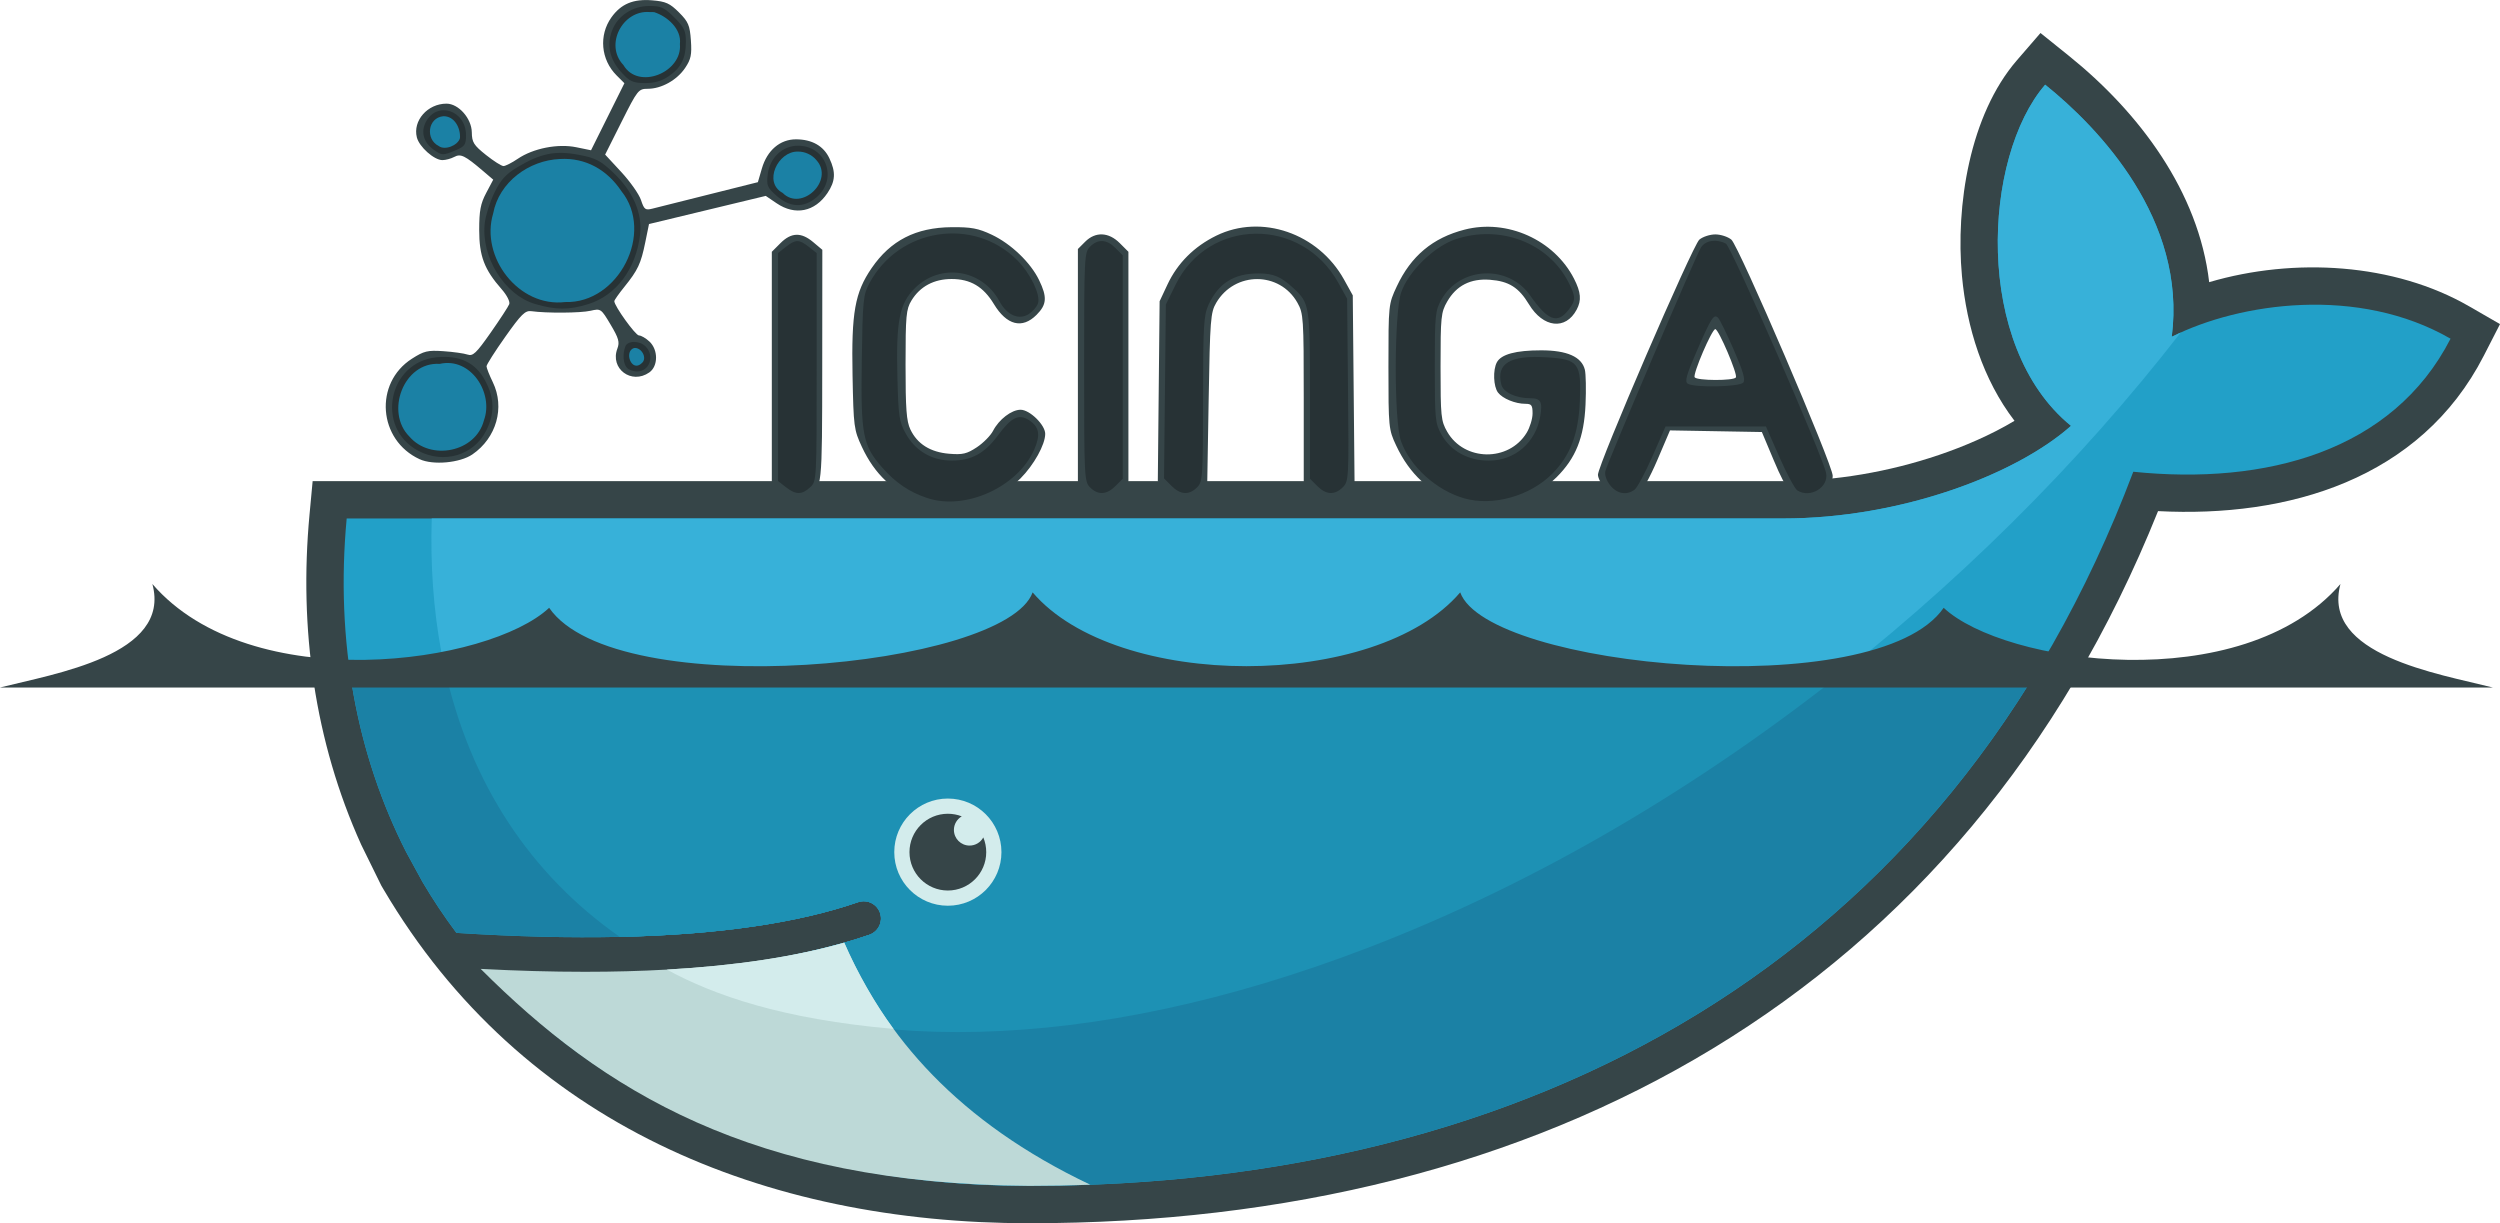 <?xml version="1.0" encoding="UTF-8" standalone="no"?>
<svg
   xmlns:dc="http://purl.org/dc/elements/1.1/"
   xmlns:cc="http://creativecommons.org/ns#"
   xmlns:rdf="http://www.w3.org/1999/02/22-rdf-syntax-ns#"
   xmlns:svg="http://www.w3.org/2000/svg"
   xmlns="http://www.w3.org/2000/svg"
   xmlns:sodipodi="http://sodipodi.sourceforge.net/DTD/sodipodi-0.dtd"
   xmlns:inkscape="http://www.inkscape.org/namespaces/inkscape"
   width="742.336pt"
   height="363.222pt"
   viewBox="0 0 742.336 363.222"
   version="1.1"
   id="svg4804"
   inkscape:version="0.91 r13725"
   sodipodi:docname="docker-icinga.svg"
   inkscape:export-filename="/var/www/binfalse.de/assets/media/pics/2016/TEXPILE.png"
   inkscape:export-xdpi="176.39999"
   inkscape:export-ydpi="176.39999">
  <sodipodi:namedview
     pagecolor="#ffffff"
     bordercolor="#666666"
     borderopacity="1"
     objecttolerance="10"
     gridtolerance="10"
     guidetolerance="10"
     inkscape:pageopacity="0"
     inkscape:pageshadow="2"
     inkscape:window-width="2556"
     inkscape:window-height="1401"
     id="namedview4859"
     showgrid="false"
     fit-margin-top="0"
     fit-margin-left="0"
     fit-margin-right="0"
     fit-margin-bottom="0"
     inkscape:zoom="1.7940586"
     inkscape:cx="456.74206"
     inkscape:cy="303.30719"
     inkscape:window-x="0"
     inkscape:window-y="18"
     inkscape:window-maximized="0"
     inkscape:current-layer="svg4804" />
  <defs
     id="defs4806" />
  <path
     style="fill:#364548;fill-rule:evenodd;stroke:none;stroke-width:1"
     inkscape:connector-curvature="0"
     id="path8"
     d="m 495.806,142.863 33.65,0 c 15.539,0 31.522,-2.768 46.238,-7.755 7.231,-2.452 15.347,-5.864 22.48,-10.155 -9.395,-12.266 -14.191,-27.753 -15.603,-43.02 -1.917,-20.764 2.271,-47.791 16.325,-64.042 l 6.996,-8.091 8.336,6.701 c 20.988,16.862 38.639,40.424 41.751,67.284 25.272,-7.434 54.942,-5.675 77.218,7.181 l 9.139,5.273 -4.81,9.388 c -18.839,36.767 -58.223,48.157 -96.729,46.142 -57.619,143.51 -183.061,211.452 -335.16,211.452 -78.579,0 -150.674,-29.374 -191.728,-99.092 l -0.673,-1.138 -5.981,-12.169 C 93.378,220.134 88.768,186.515 91.895,152.925 l 0.938,-10.062 56.908,0"
     sodipodi:nodetypes="cscccccccccscscccccc" />
  <path
     style="fill:#22a0c8;fill-rule:evenodd;stroke:none;stroke-width:1"
     inkscape:connector-curvature="0"
     id="path10"
     d="m 644.87,99.999 c 4.463,-34.679 -21.49,-61.919 -37.586,-74.852 -18.547,21.444 -21.43,77.644 7.669,101.305 -16.239,14.425 -50.459,27.499 -85.497,27.499 l -426.512,0 c -3.407,36.576 3.015,70.257 17.679,99.087 l 4.852,8.874 c 3.072,5.214 6.428,10.246 10.055,15.09 l 10e-4,0 c 17.534,1.125 33.701,1.515 48.492,1.188 l 0.007,0 c 29.067,-0.644 52.783,-4.073 70.759,-10.302 2.676,-0.931 5.593,0.489 6.519,3.163 0.924,2.673 -0.491,5.591 -3.164,6.519 -2.39,0.828 -4.882,1.602 -7.455,2.338 -0.004,0.001 -0.007,0.001 -0.011,0.003 -14.153,4.04 -29.329,6.76 -48.912,7.968 1.161,0.018 -1.211,0.175 -1.217,0.176 -0.666,0.04 -1.504,0.136 -2.173,0.173 -7.706,0.432 -16.025,0.522 -24.53,0.522 -9.301,0 -18.462,-0.176 -28.703,-0.695 l -0.262,0.173 c 35.538,39.943 91.103,63.899 160.754,63.899 147.41,0 272.444,-65.345 327.81,-212.049 39.282,4.031 77.033,-5.986 94.205,-39.508 -27.354,-15.786 -62.529,-10.752 -82.783,-0.572" />
  <path
     style="fill:#37b1d9;fill-rule:evenodd;stroke:none;stroke-width:1"
     inkscape:connector-curvature="0"
     id="path12"
     d="m 644.87,99.999 c 4.463,-34.679 -21.49,-61.919 -37.586,-74.852 -18.547,21.444 -21.43,77.644 7.669,101.305 -16.239,14.425 -50.459,27.499 -85.497,27.499 l -401.256,0 c -1.741,56.015 19.046,98.534 55.825,124.239 l 0.007,0 c 29.067,-0.644 52.783,-4.073 70.759,-10.302 2.676,-0.931 5.593,0.489 6.519,3.163 0.924,2.673 -0.491,5.591 -3.164,6.519 -2.39,0.828 -4.882,1.602 -7.455,2.338 -0.004,0.001 -0.007,0.001 -0.011,0.003 -14.153,4.04 -30.634,7.109 -50.216,8.317 -0.004,0 -0.474,-0.454 -0.48,-0.452 50.166,25.733 122.909,25.641 206.308,-6.396 93.515,-35.924 180.531,-104.368 241.249,-182.651 -0.917,0.413 -1.808,0.837 -2.67,1.269" />
  <path
     style="fill:#1b81a5;fill-rule:evenodd;stroke:none;stroke-width:1"
     inkscape:connector-curvature="0"
     id="path14"
     d="m 103.742,198.391 c 2.651,19.592 8.381,37.937 16.881,54.648 l 4.852,8.874 c 3.072,5.214 6.428,10.246 10.057,15.09 17.537,1.125 33.706,1.515 48.499,1.188 29.067,-0.644 52.783,-4.073 70.759,-10.302 2.676,-0.931 5.593,0.489 6.519,3.163 0.924,2.673 -0.491,5.591 -3.164,6.519 -2.39,0.828 -4.882,1.602 -7.455,2.338 -0.004,0.001 -0.007,0.001 -0.011,0.003 -14.153,4.04 -30.547,6.935 -50.129,8.144 -0.672,0.04 -1.844,0.049 -2.522,0.086 -7.703,0.433 -15.937,0.697 -24.443,0.697 -9.299,0 -18.809,-0.178 -29.049,-0.697 35.536,39.943 91.45,63.986 161.1,63.986 126.197,0 235.991,-47.9 299.715,-153.737 l -501.611,0" />
  <path
     style="fill:#1d91b4;fill-rule:evenodd;stroke:none;stroke-width:1"
     inkscape:connector-curvature="0"
     id="path16"
     d="m 132.039,198.391 c 7.544,34.4 25.674,61.406 51.992,79.799 29.067,-0.644 52.783,-4.073 70.759,-10.302 2.676,-0.931 5.593,0.489 6.519,3.163 0.924,2.673 -0.491,5.591 -3.164,6.519 -2.39,0.828 -4.882,1.602 -7.455,2.338 -0.004,0.001 -0.007,0.001 -0.011,0.003 -14.153,4.04 -30.894,6.935 -50.477,8.144 50.163,25.728 122.696,25.359 206.088,-6.675 50.45,-19.383 99.005,-48.238 142.567,-82.99 l -416.819,0" />
  <path
     style="fill:#d3ecec;fill-rule:evenodd;stroke:none;stroke-width:1"
     inkscape:connector-curvature="0"
     id="path36"
     d="m 281.452,237.117 c 8.787,0 15.91,7.127 15.91,15.913 0,8.787 -7.123,15.91 -15.91,15.91 -8.788,0 -15.913,-7.123 -15.913,-15.91 0,-8.787 7.125,-15.913 15.913,-15.913" />
  <path
     style="fill:#364548;fill-rule:evenodd;stroke:none;stroke-width:1"
     inkscape:connector-curvature="0"
     id="path38"
     d="m 281.452,241.631 c 1.456,0 2.845,0.274 4.126,0.772 -1.389,0.803 -2.329,2.307 -2.329,4.028 0,2.569 2.082,4.648 4.651,4.648 1.76,0 3.289,-0.977 4.079,-2.421 0.558,1.345 0.868,2.823 0.868,4.372 0,6.293 -5.102,11.394 -11.396,11.394 -6.293,0 -11.397,-5.102 -11.397,-11.394 0,-6.296 5.105,-11.399 11.397,-11.399" />
  <path
     style="fill:#364548;fill-rule:evenodd;stroke:none;stroke-width:1"
     inkscape:connector-curvature="0"
     id="path40"
     d="m -2.4414063e-5,204.143 740.208,0 c -16.117,-4.089 -50.994,-9.611 -45.242,-30.734 -29.306,33.912 -99.982,23.791 -117.819,7.069 -19.863,28.809 -135.495,17.858 -143.56,-4.584 -24.901,29.223 -102.061,29.223 -126.964,0 -8.068,22.443 -123.698,33.393 -143.563,4.584 -17.837,16.722 -88.507,26.843 -117.816,-7.069 5.752,21.122 -29.125,26.645 -45.245,30.734" />
  <path
     style="fill:#bdd9d7;fill-rule:evenodd;stroke:none;stroke-width:1"
     inkscape:connector-curvature="0"
     id="path42"
     d="m 323.751,351.784 c -39.406,-18.7 -61.037,-44.12 -73.072,-71.872 -14.637,4.179 -32.233,6.849 -52.678,7.996 -7.702,0.432 -15.802,0.653 -24.305,0.653 -9.801,0 -20.13,-0.29 -30.972,-0.865 36.138,36.116 80.596,63.924 162.913,64.432 6.078,0 12.111,-0.119 18.114,-0.345" />
  <path
     style="fill:#d3ecec;fill-rule:evenodd;stroke:none;stroke-width:1"
     inkscape:connector-curvature="0"
     id="path44"
     d="m 265.317,305.519 c -5.452,-7.401 -10.741,-16.702 -14.629,-25.61 -14.64,4.181 -32.239,6.852 -52.687,7.999 14.044,7.624 34.132,14.688 67.316,17.611" />
  <g
     id="g4241"
     transform="matrix(1.103,0,0,1.103,6.309,-90.468)">
    <path
       style="fill:#364548;fill-opacity:1"
       d="m 242.272,217.21 c -7.485,-2.782 -12.506,-7.463 -15.965,-14.885 -2.145,-4.603 -2.248,-5.395 -2.518,-19.29 -0.327,-16.887 0.627,-22.249 5.133,-28.831 5.106,-7.46 11.912,-10.944 21.535,-11.025 5.297,-0.045 7.159,0.304 10.8,2.021 5.213,2.459 10.458,7.486 12.75,12.221 2.226,4.599 2.079,6.597 -0.688,9.365 -3.86,3.86 -8.027,2.801 -11.481,-2.916 -2.828,-4.681 -6.303,-6.739 -11.381,-6.739 -4.755,0 -8.499,2.005 -10.804,5.787 -1.433,2.351 -1.59,4.05 -1.593,17.286 -0.002,11.891 0.244,15.199 1.296,17.416 1.863,3.925 5.376,6.13 10.438,6.55 3.633,0.301 4.764,0.037 7.451,-1.741 1.742,-1.153 3.711,-3.146 4.374,-4.429 1.593,-3.08 4.979,-5.674 7.408,-5.674 2.461,0 6.631,4.078 6.631,6.486 0,2.893 -3.025,8.35 -6.65,11.995 -6.911,6.95 -18.074,9.624 -26.736,6.404 z M 386.92,217.46 c -7.797,-2.837 -13.172,-7.802 -16.782,-15.498 -2.034,-4.337 -2.081,-4.813 -2.081,-21.237 0,-16.731 0.009,-16.82 2.243,-21.6 3.829,-8.194 9.689,-13.093 18.295,-15.298 11.428,-2.928 24.089,2.766 29.429,13.233 1.858,3.641 2.04,5.806 0.703,8.318 -2.978,5.591 -9.014,4.908 -12.857,-1.456 -2.737,-4.531 -5.404,-6.206 -10.486,-6.586 -5.22,-0.391 -9.039,1.557 -11.513,5.873 -1.667,2.909 -1.787,4.078 -1.787,17.517 0,13.438 0.119,14.608 1.787,17.517 4.587,8.001 16.59,8.164 21.391,0.291 0.874,-1.434 1.591,-3.777 1.593,-5.207 0.002,-2.222 -0.28,-2.6 -1.945,-2.6 -2.714,0 -6.126,-1.405 -7.361,-3.031 -1.238,-1.629 -1.406,-6.084 -0.308,-8.137 1.159,-2.165 5.102,-3.232 11.936,-3.229 6.956,0.003 10.885,1.742 11.753,5.202 0.284,1.13 0.366,5.371 0.183,9.425 -0.398,8.842 -2.61,14.383 -7.801,19.545 -7.032,6.993 -18.204,9.939 -26.392,6.959 z m -182.402,-3.206 -2.461,-2.071 0,-31.19 0,-31.19 2.338,-2.338 c 2.9,-2.9 5.575,-2.981 8.8,-0.267 l 2.461,2.071 -0.025,31.329 c -0.027,32.987 -0.009,32.821 -3.722,34.798 -2.69,1.432 -4.703,1.122 -7.391,-1.14 z m 81.902,0.107 -1.964,-1.964 0,-31.673 0,-31.673 1.964,-1.964 c 2.752,-2.752 6.314,-2.609 9.298,0.375 l 2.338,2.338 0,30.923 0,30.923 -2.338,2.338 c -2.984,2.984 -6.545,3.127 -9.298,0.375 z m 21.931,-0.418 -2.382,-2.382 0.243,-24.218 0.243,-24.218 2.118,-4.518 c 2.694,-5.747 7.177,-10.228 13.162,-13.156 12.122,-5.931 27.453,-0.653 34.369,11.831 l 2.35,4.243 0.242,25.395 0.242,25.395 -2.005,2.005 c -2.795,2.795 -6.338,2.669 -9.339,-0.333 l -2.338,-2.338 0,-22.553 c 0,-21.489 -0.08,-22.695 -1.694,-25.567 -4.778,-8.502 -16.868,-8.502 -21.862,-5.1e-4 -1.528,2.602 -1.671,4.437 -2.043,26.27 l -0.4,23.472 -1.889,1.528 c -2.813,2.275 -6.209,1.954 -9.016,-0.854 z m 118.176,-0.08 c -1.139,-1.354 -2.071,-3.171 -2.071,-4.039 0,-2.68 25.495,-61.79 27.302,-63.3 0.921,-0.77 2.856,-1.4 4.298,-1.4 1.443,0 3.381,0.63 4.309,1.4 1.986,1.649 27.291,60.604 27.291,63.582 0,3.054 -3.395,6.218 -6.673,6.218 -3.97,0 -5.617,-1.861 -9.203,-10.4 l -3.192,-7.6 -12.369,-0.22 -12.369,-0.22 -3.451,8.083 c -1.898,4.445 -4.182,8.594 -5.075,9.22 -2.828,1.981 -6.478,1.431 -8.796,-1.324 z m 35.067,-30.239 c 0.525,-0.849 -4.655,-12.996 -5.543,-13 -0.916,-0.004 -6.101,12.081 -5.559,12.958 0.582,0.942 10.523,0.98 11.102,0.042 z m -354.338,22.024 c -11.173,-5.129 -12.357,-20.494 -2.085,-27.06 3.263,-2.086 4.234,-2.318 8.485,-2.026 2.64,0.181 5.56,0.591 6.488,0.91 1.447,0.498 2.339,-0.347 6.234,-5.906 2.5,-3.568 4.748,-7.016 4.996,-7.662 0.255,-0.665 -0.626,-2.402 -2.029,-4 -4.706,-5.359 -6.062,-8.935 -6.062,-15.98 0,-5.185 0.359,-7.078 1.889,-9.969 l 1.889,-3.569 -2.703,-2.304 c -4.942,-4.212 -6.045,-4.752 -7.796,-3.815 -0.881,0.471 -2.317,0.857 -3.192,0.857 -2.221,0 -6.233,-3.573 -6.873,-6.121 -1.13,-4.501 2.894,-9.079 7.981,-9.079 3.255,0 6.77,3.99 6.817,7.738 0.033,2.669 0.52,3.446 3.797,6.062 2.067,1.65 4.194,3 4.726,3 0.532,0 2.262,-0.878 3.844,-1.952 4.159,-2.822 10.774,-4.133 15.733,-3.117 l 3.995,0.818 4.492,-9.025 4.492,-9.025 -2.12,-2.12 c -4.225,-4.225 -4.808,-10.791 -1.384,-15.599 2.586,-3.632 5.896,-5.019 10.974,-4.598 3.662,0.304 4.77,0.802 7.215,3.248 2.524,2.524 2.93,3.475 3.214,7.529 0.272,3.882 0.016,5.098 -1.562,7.441 -2.205,3.272 -6.378,5.597 -10.048,5.599 -2.5,0.001 -2.752,0.318 -7.035,8.857 l -4.441,8.856 4.362,4.711 c 2.399,2.591 4.782,5.986 5.297,7.544 0.839,2.542 1.154,2.777 3.073,2.292 1.176,-0.297 8.044,-2.021 15.263,-3.831 l 13.125,-3.29 1.079,-3.701 c 1.423,-4.88 4.882,-7.836 9.171,-7.836 4.292,0 7.416,1.767 8.991,5.086 1.778,3.747 1.644,6.179 -0.516,9.384 -3.409,5.059 -8.703,6.121 -13.679,2.744 l -2.927,-1.986 -15.715,3.789 -15.715,3.789 -1.006,4.93 c -1.173,5.749 -1.983,7.474 -5.639,11.999 -1.482,1.834 -2.694,3.561 -2.694,3.838 0,1.299 5.704,9.227 6.639,9.227 0.583,0 1.847,0.734 2.81,1.631 2.394,2.231 2.38,6.638 -0.027,8.323 -4.799,3.361 -10.652,-1.016 -8.594,-6.428 0.652,-1.714 0.346,-2.794 -1.822,-6.438 -2.563,-4.308 -2.651,-4.369 -5.405,-3.734 -2.674,0.616 -11.827,0.681 -15.943,0.113 -1.647,-0.227 -2.713,0.821 -7,6.882 -2.781,3.932 -5.057,7.509 -5.057,7.947 0,0.439 0.763,2.374 1.695,4.299 3.296,6.809 0.981,14.991 -5.498,19.43 -3.347,2.293 -10.586,2.955 -14.197,1.297 z"
       id="path4211"
       inkscape:connector-curvature="0" />
    <path
       style="fill:#273235;fill-opacity:1"
       d="m 243.994,216.123 c -4.834,-1.581 -8.574,-4.099 -12.193,-8.211 -5.277,-5.995 -5.817,-8.818 -5.523,-28.861 0.239,-16.287 0.374,-17.645 2.062,-20.803 7.934,-14.847 27.99,-17.973 39.766,-6.197 3.552,3.552 6.343,9.326 5.615,11.619 -0.279,0.88 -1.383,2.173 -2.452,2.873 -2.666,1.747 -5.908,0.343 -7.944,-3.438 -4.66,-8.653 -15.905,-10.363 -22.801,-3.467 -4.124,4.124 -5.044,8.848 -4.66,23.921 0.271,10.632 0.474,11.986 2.286,15.244 2.547,4.579 6.992,7.193 12.264,7.211 5.377,0.018 8.92,-1.913 12.567,-6.849 3.571,-4.834 5.602,-5.815 8.333,-4.026 2.757,1.807 3.129,3.961 1.37,7.937 -4.438,10.033 -18.437,16.4 -28.69,13.047 z m 144.501,0.061 c -7.549,-2.132 -14.766,-8.693 -17.1,-15.544 -1.871,-5.491 -1.813,-34.303 0.081,-39.871 1.913,-5.625 8.852,-12.413 14.667,-14.348 12.006,-3.995 24.954,0.946 30.387,11.595 2.014,3.947 2.007,4.884 -0.053,7.503 -2.971,3.777 -5.558,2.78 -10.272,-3.957 -5.875,-8.397 -18.879,-7.801 -23.879,1.095 -1.678,2.986 -1.791,4.136 -1.791,18.169 0,14.033 0.113,15.184 1.791,18.17 2.505,4.457 7.176,7.03 12.761,7.03 7.011,0 12.645,-4.878 13.846,-11.989 0.657,-3.888 0.134,-4.811 -2.726,-4.811 -3.854,0 -7.243,-1.606 -7.764,-3.68 -1.433,-5.71 2.371,-7.969 12.344,-7.329 8.463,0.543 9.228,1.57 8.799,11.803 -0.374,8.927 -2.567,14.668 -7.478,19.579 -5.981,5.981 -15.928,8.755 -23.613,6.584 z m -182.653,-3.015 -2.108,-1.658 0,-30.684 0,-30.684 2.108,-1.658 c 2.637,-2.074 3.547,-2.074 6.184,0 l 2.108,1.658 0,30.711 c 0,30.563 -0.008,30.719 -1.751,32.342 -2.219,2.067 -3.887,2.061 -6.541,-0.027 z m 81.892,0.058 c -1.545,-1.545 -1.6,-2.667 -1.6,-32.4 0,-29.733 0.055,-30.855 1.6,-32.4 2.14,-2.14 4.456,-2.017 6.836,0.364 l 1.964,1.964 0,30.073 0,30.073 -1.964,1.964 c -2.381,2.381 -4.696,2.504 -6.836,0.364 z m 21.919,-0.408 -2.008,-2.008 0.244,-23.412 0.244,-23.412 2.628,-5.335 c 8.9,-18.068 33.92,-18.342 43.815,-0.48 l 2.357,4.255 0.242,24.558 c 0.236,23.869 0.196,24.604 -1.4,26.2 -2.181,2.181 -4.484,2.073 -6.879,-0.321 l -1.964,-1.964 0,-22.476 c 0,-24.35 -0.066,-24.768 -4.529,-28.899 -3.304,-3.058 -5.323,-3.898 -9.367,-3.898 -6.536,0 -10.73,2.63 -13.393,8.4 -1.322,2.864 -1.479,5.529 -1.494,25.4 -0.017,21.121 -0.095,22.278 -1.618,23.8 -2.151,2.151 -4.458,2.015 -6.881,-0.408 z m 118.094,-0.157 c -1.018,-1.295 -1.537,-2.828 -1.29,-3.812 0.64,-2.549 24.427,-58.19 25.746,-60.222 1.248,-1.923 4.179,-2.366 6.708,-1.012 1.429,0.765 26.024,57.072 26.963,61.729 0.777,3.856 -4.239,6.905 -7.74,4.705 -0.66,-0.415 -2.832,-4.459 -4.827,-8.988 l -3.627,-8.234 -13.513,0 -13.513,0 -3.51,8 c -1.931,4.4 -4.096,8.45 -4.812,9 -2.115,1.624 -4.757,1.156 -6.583,-1.165 z m 35.838,-27.655 c 0.619,-0.746 -0.069,-3.116 -2.561,-8.819 -1.874,-4.289 -3.774,-8.165 -4.223,-8.614 -1.144,-1.144 -1.846,-0.04 -5.826,9.151 -2.742,6.334 -3.204,8.034 -2.331,8.588 1.767,1.119 13.964,0.87 14.94,-0.306 z m -356.683,18.378 c -11.648,-6.16 -8.157,-23.929 4.949,-25.188 6.167,-0.593 10.383,1.41 12.968,6.161 2.614,4.804 2.71,8.962 0.315,13.665 -3.362,6.602 -11.411,8.969 -18.232,5.362 z m 56.192,-22.318 c -1.035,-1.035 -1.257,-3.736 -0.474,-5.775 0.624,-1.627 3.833,-1.632 5.457,-0.008 2.54,2.54 1.08,6.743 -2.343,6.743 -0.924,0 -2.112,-0.432 -2.64,-0.96 z M 138.311,163.853 c -8.245,-2.429 -14.606,-12.7 -13.524,-21.835 0.244,-2.058 1.42,-5.734 2.615,-8.17 1.706,-3.478 3.047,-4.951 6.252,-6.867 6.176,-3.691 10.11,-4.481 16.403,-3.294 4.498,0.849 5.83,1.526 9.18,4.666 5.429,5.089 8.032,11.035 7.358,16.81 -1.077,9.236 -6.392,16.369 -13.952,18.725 -5.192,1.619 -8.748,1.61 -14.332,-0.036 z m 65.068,-29.095 c -2.557,-2.245 -2.776,-2.771 -2.419,-5.8 0.527,-4.472 3.994,-7.738 8.188,-7.713 7.615,0.045 10.763,9 4.899,13.934 -3.42,2.878 -7.075,2.734 -10.668,-0.421 z m -92.316,-12.412 c -2.736,-1.916 -3.556,-4.758 -2.154,-7.467 2.977,-5.757 10.827,-3.182 10.827,3.552 0,2.527 -0.338,3.018 -2.774,4.036 -3.464,1.447 -3.664,1.443 -5.898,-0.122 z m 50.489,-20.866 c -3.165,-3.503 -4,-7.292 -2.484,-11.275 1.513,-3.976 5.501,-6.578 10.079,-6.578 3.087,0 4,0.425 6.682,3.106 2.666,2.666 3.104,3.6 3.094,6.6 -0.015,4.435 -1.305,6.97 -4.718,9.27 -1.884,1.269 -3.826,1.811 -6.388,1.78 -3.18,-0.038 -4.034,-0.433 -6.265,-2.903 z"
       id="path4203"
       inkscape:connector-curvature="0" />
    <path
       style="color:#000000;clip-rule:nonzero;display:inline;overflow:visible;visibility:visible;opacity:1;isolation:auto;mix-blend-mode:normal;color-interpolation:sRGB;color-interpolation-filters:linearRGB;solid-color:#000000;solid-opacity:1;fill:#1b81a5;fill-opacity:1;fill-rule:nonzero;stroke:none;stroke-width:2.8;stroke-linecap:round;stroke-linejoin:round;stroke-miterlimit:4;stroke-dasharray:none;stroke-dashoffset:0;stroke-opacity:1;marker:none;color-rendering:auto;image-rendering:auto;shape-rendering:auto;text-rendering:auto;enable-background:accumulate"
       d="m 145.037,124.823 c -8.366,0.34 -16.408,6.202 -17.995,14.666 -3.536,11.744 6.88,25.359 19.403,23.841 14.331,0.449 24.126,-18.676 15.105,-29.87 -3.795,-5.687 -9.587,-9.044 -16.512,-8.636 z"
       id="path4229"
       inkscape:connector-curvature="0" />
    <path
       style="color:#000000;clip-rule:nonzero;display:inline;overflow:visible;visibility:visible;opacity:1;isolation:auto;mix-blend-mode:normal;color-interpolation:sRGB;color-interpolation-filters:linearRGB;solid-color:#000000;solid-opacity:1;fill:#1b81a5;fill-opacity:1;fill-rule:nonzero;stroke:none;stroke-width:2.8;stroke-linecap:round;stroke-linejoin:round;stroke-miterlimit:4;stroke-dasharray:none;stroke-dashoffset:0;stroke-opacity:1;marker:none;color-rendering:auto;image-rendering:auto;shape-rendering:auto;text-rendering:auto;enable-background:accumulate"
       d="m 112.641,179.977 c -9.721,-0.596 -14.744,12.995 -8.148,19.566 5.687,6.624 17.872,4.246 20.072,-4.384 2.676,-7.334 -3.551,-17.086 -11.923,-15.181 z"
       id="path4231"
       inkscape:connector-curvature="0" />
    <path
       style="color:#000000;clip-rule:nonzero;display:inline;overflow:visible;visibility:visible;opacity:1;isolation:auto;mix-blend-mode:normal;color-interpolation:sRGB;color-interpolation-filters:linearRGB;solid-color:#000000;solid-opacity:1;fill:#1b81a5;fill-opacity:1;fill-rule:nonzero;stroke:none;stroke-width:2.8;stroke-linecap:round;stroke-linejoin:round;stroke-miterlimit:4;stroke-dasharray:none;stroke-dashoffset:0;stroke-opacity:1;marker:none;color-rendering:auto;image-rendering:auto;shape-rendering:auto;text-rendering:auto;enable-background:accumulate"
       d="m 113.612,113.306 c -4.206,0.42 -4.849,6.206 -1.23,8.017 1.723,1.296 5.237,-0.232 5.723,-2.131 0.194,-2.688 -1.452,-5.955 -4.494,-5.886 z"
       id="path4233"
       inkscape:connector-curvature="0" />
    <path
       style="color:#000000;clip-rule:nonzero;display:inline;overflow:visible;visibility:visible;opacity:1;isolation:auto;mix-blend-mode:normal;color-interpolation:sRGB;color-interpolation-filters:linearRGB;solid-color:#000000;solid-opacity:1;fill:#1b81a5;fill-opacity:1;fill-rule:nonzero;stroke:none;stroke-width:2.8;stroke-linecap:round;stroke-linejoin:round;stroke-miterlimit:4;stroke-dasharray:none;stroke-dashoffset:0;stroke-opacity:1;marker:none;color-rendering:auto;image-rendering:auto;shape-rendering:auto;text-rendering:auto;enable-background:accumulate"
       d="m 169.117,85.262 c -7.234,-0.552 -12.174,8.843 -7.017,14.258 4.032,6.878 15.933,1.953 15.214,-5.65 0.503,-4.096 -3.46,-7.468 -6.906,-8.573 -0.429,-0.038 -0.86,-0.049 -1.291,-0.034 z"
       id="path4235"
       inkscape:connector-curvature="0" />
    <path
       style="color:#000000;clip-rule:nonzero;display:inline;overflow:visible;visibility:visible;opacity:1;isolation:auto;mix-blend-mode:normal;color-interpolation:sRGB;color-interpolation-filters:linearRGB;solid-color:#000000;solid-opacity:1;fill:#1b81a5;fill-opacity:1;fill-rule:nonzero;stroke:none;stroke-width:2.8;stroke-linecap:round;stroke-linejoin:round;stroke-miterlimit:4;stroke-dasharray:none;stroke-dashoffset:0;stroke-opacity:1;marker:none;color-rendering:auto;image-rendering:auto;shape-rendering:auto;text-rendering:auto;enable-background:accumulate"
       d="m 209.003,122.828 c -5.269,-0.078 -9.356,8.272 -4.033,11.122 5.083,5.144 13.981,-3.343 9.128,-8.78 -1.212,-1.503 -3.167,-2.396 -5.095,-2.342 z"
       id="path4237"
       inkscape:connector-curvature="0" />
    <path
       style="color:#000000;clip-rule:nonzero;display:inline;overflow:visible;visibility:visible;opacity:1;isolation:auto;mix-blend-mode:normal;color-interpolation:sRGB;color-interpolation-filters:linearRGB;solid-color:#000000;solid-opacity:1;fill:#1b81a5;fill-opacity:1;fill-rule:nonzero;stroke:none;stroke-width:2.8;stroke-linecap:round;stroke-linejoin:round;stroke-miterlimit:4;stroke-dasharray:none;stroke-dashoffset:0;stroke-opacity:1;marker:none;color-rendering:auto;image-rendering:auto;shape-rendering:auto;text-rendering:auto;enable-background:accumulate"
       d="m 164.959,175.713 c -2.783,0.862 -0.681,6.749 2.103,4.056 1.599,-1.357 -0.148,-4.348 -2.103,-4.056 z"
       id="path4239"
       inkscape:connector-curvature="0" />
  </g>
</svg>
